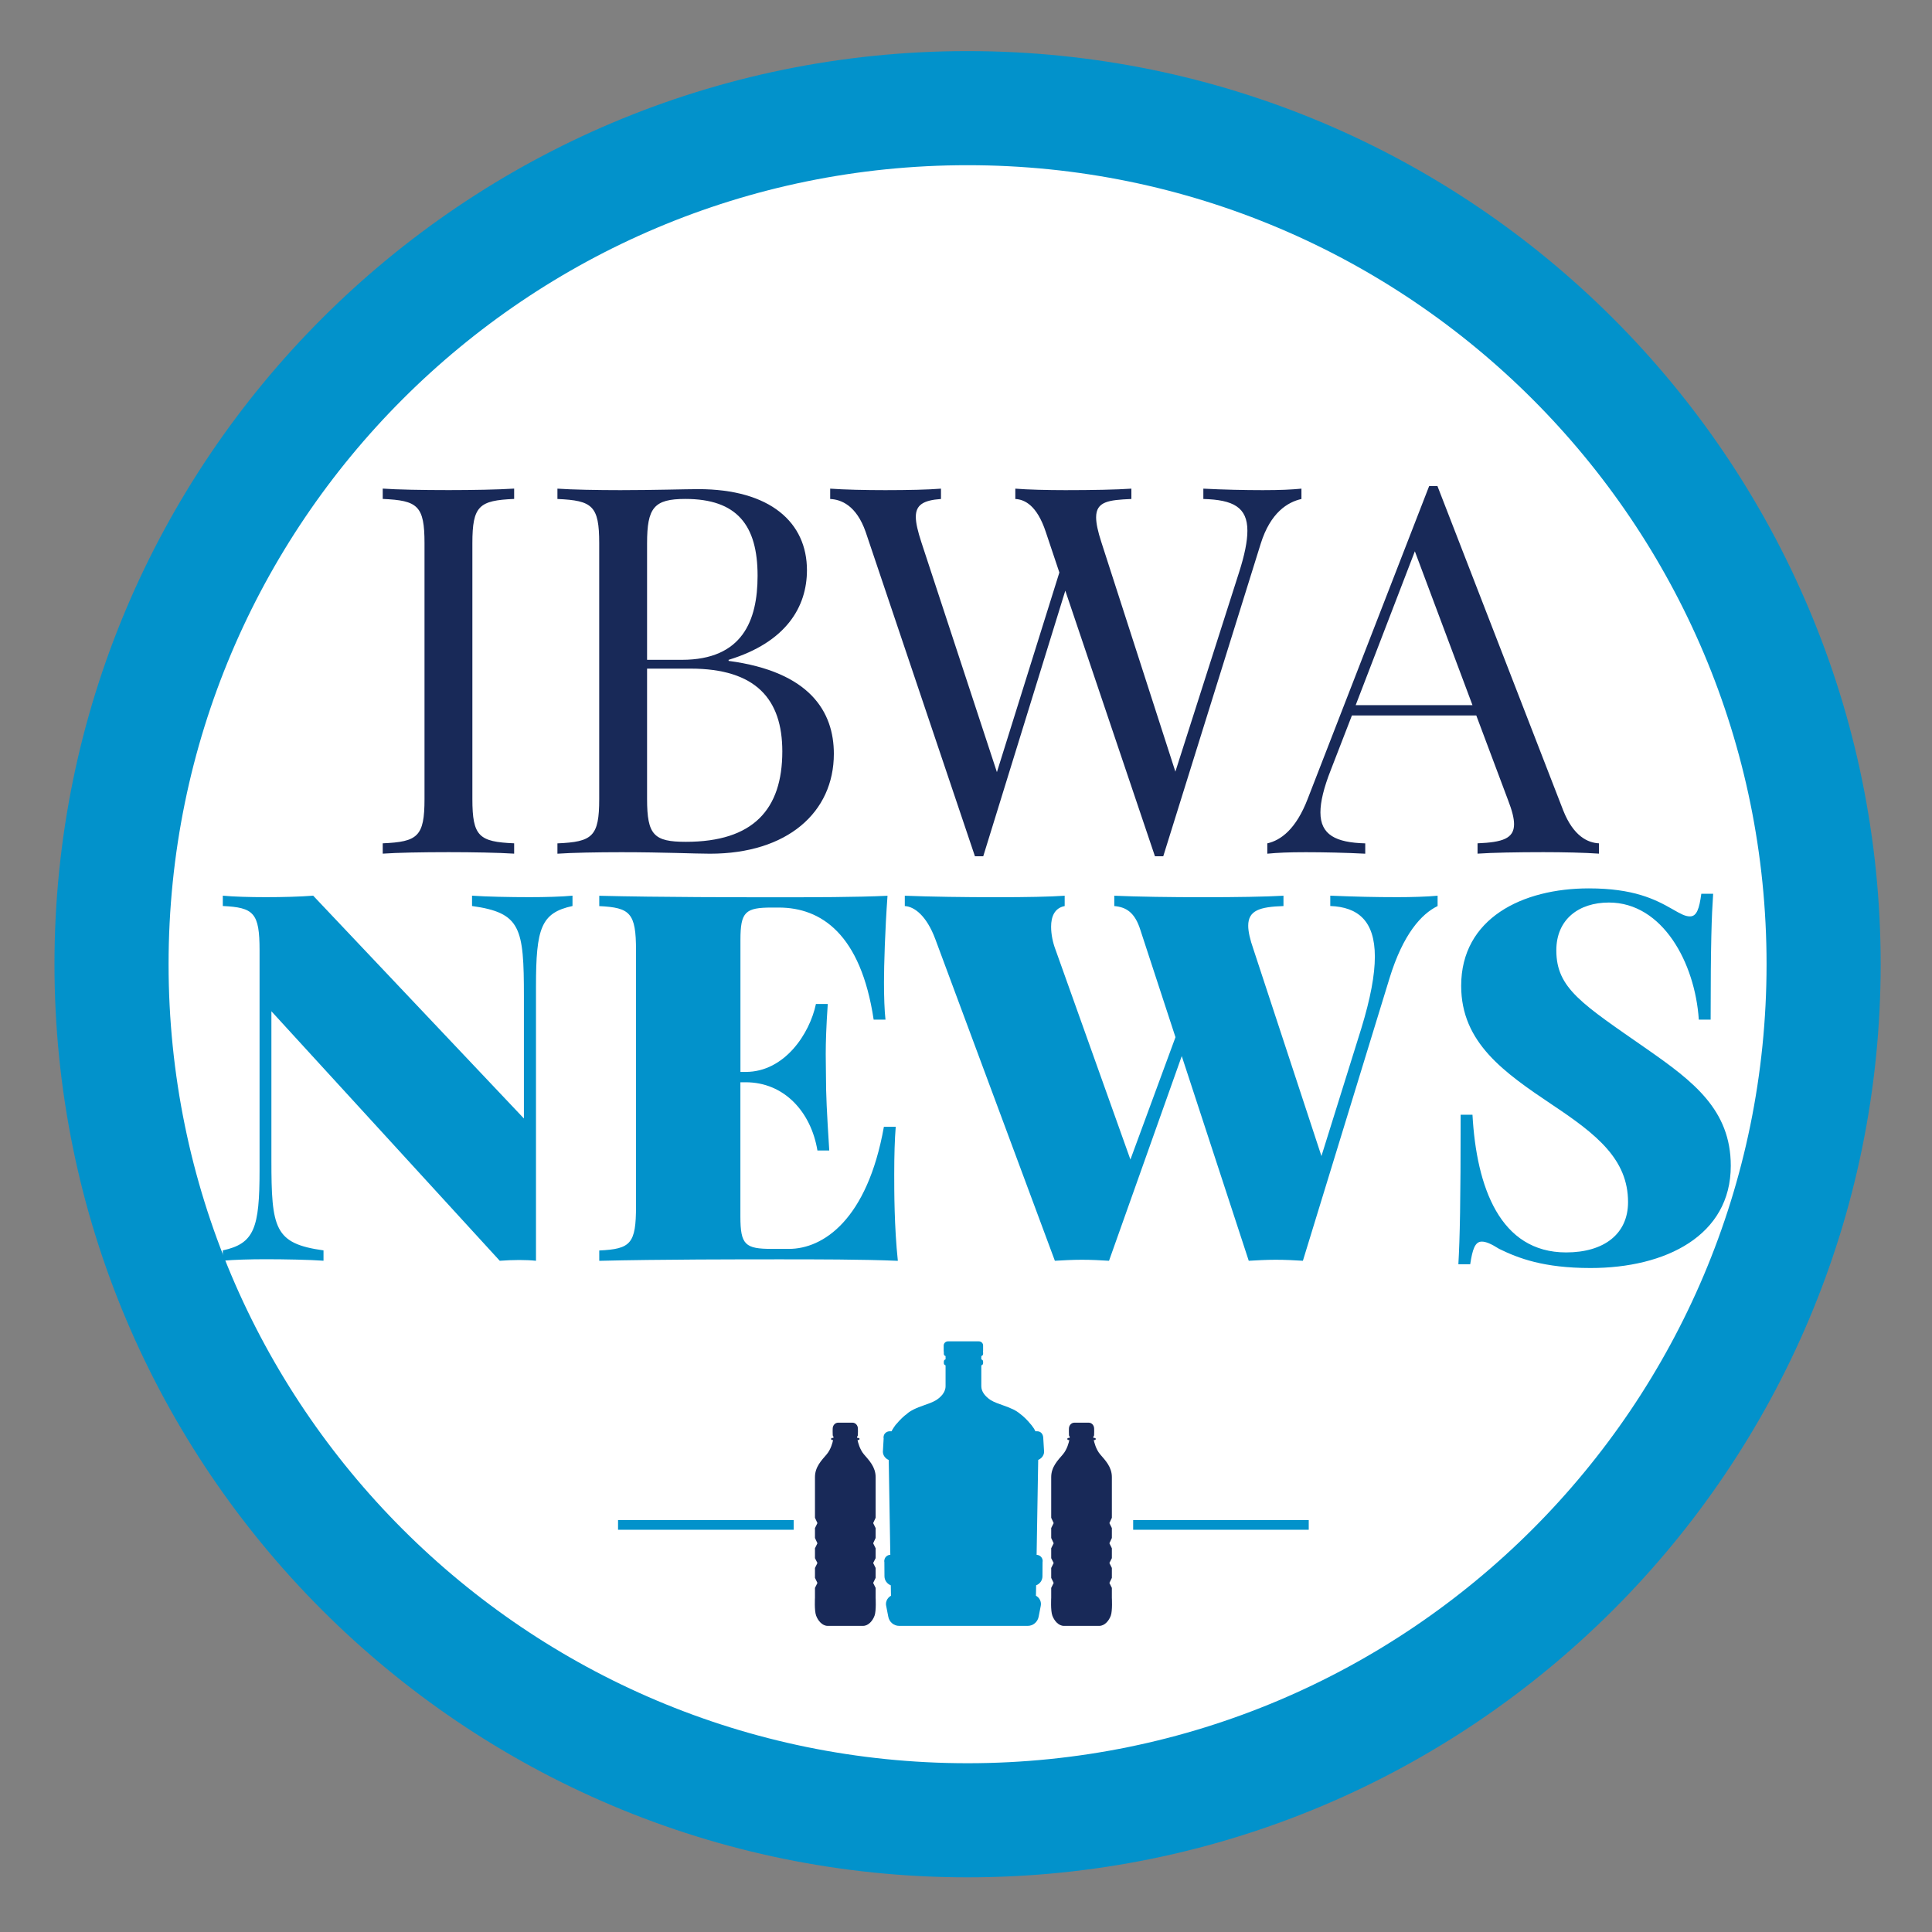 <?xml version="1.0" encoding="UTF-8"?> <!-- Generator: Adobe Illustrator 24.0.3, SVG Export Plug-In . SVG Version: 6.00 Build 0) --> <svg xmlns="http://www.w3.org/2000/svg" xmlns:xlink="http://www.w3.org/1999/xlink" version="1.1" id="Layer_1" x="0px" y="0px" viewBox="0 0 400 400" style="enable-background:new 0 0 400 400;" xml:space="preserve"><rect x="0" y="0" width="400" height="400" fill="#808080" stroke="none"/> <style type="text/css"> .st0{clip-path:url(#SVGID_2_);fill:#FFFFFF;} .st1{clip-path:url(#SVGID_2_);fill:none;stroke:#0292CB;stroke-width:23.625;stroke-miterlimit:10;} .st2{clip-path:url(#SVGID_2_);fill:#0292CB;} .st3{clip-path:url(#SVGID_2_);fill:#182958;} .st4{fill:none;stroke:#0292CB;stroke-width:2;} </style> <g> <defs> <rect id="SVGID_1_" x="-0.05" y="-0.74" width="400.74" height="400.74"></rect> </defs> <clipPath id="SVGID_2_"> <use xlink:href="#SVGID_1_" style="overflow:visible;"></use> </clipPath> <path class="st0" d="M377.56,199.63c0,97.88-79.35,177.24-177.23,177.24c-97.89,0-177.24-79.35-177.24-177.24 c0-97.89,79.35-177.24,177.24-177.24C298.21,22.39,377.56,101.74,377.56,199.63"></path> <path class="st1" d="M377.56,199.63c0,97.88-79.35,177.24-177.23,177.24c-97.89,0-177.24-79.35-177.24-177.24 c0-97.89,79.35-177.24,177.24-177.24C298.21,22.39,377.56,101.74,377.56,199.63z"></path> <path class="st2" d="M328.95,183.93c-13.76,0-26.43,6.2-26.43,20.17c0,11.78,8.86,17.93,18.97,24.71 c9.07,6.05,15.58,11.21,15.58,20.07c0,6.62-5,10.42-12.82,10.42c-13.66,0-18.56-13.45-19.39-28.51h-2.45 c0,18.3-0.16,25.54-0.47,30.96h2.45c0.47-3.08,0.99-4.69,2.4-4.69c0.83,0,1.88,0.42,3.6,1.51c3.96,1.93,9.17,3.96,18.92,3.96 c15.58,0,29.03-6.72,29.03-21.16c0-11.62-7.82-17.51-17.3-24.13c-13.45-9.38-18.82-12.56-18.82-20.48c0-6.41,4.64-9.9,10.89-9.9 c11.1,0,17.83,12.46,18.61,24.24h2.45c0-16.05,0.21-21.47,0.52-26.06h-2.45c-0.42,3.08-0.94,4.69-2.35,4.69 c-0.99,0-1.93-0.52-3.65-1.51C342.66,186.17,338.18,183.93,328.95,183.93 M289.39,185.75c-4.9,0-8.65-0.1-13.97-0.31v2.14 c5.68,0.21,9.23,3.02,9.23,10.48c0,3.75-0.89,8.6-2.82,14.91l-8.24,26.38l-14.07-42.79c-0.73-2.08-1.09-3.7-1.09-4.9 c0-3.18,2.4-3.91,7.3-4.07v-2.14c-3.65,0.21-9.85,0.31-16.58,0.31s-13.66-0.1-18.45-0.31v2.14c2.45,0.21,4.27,1.3,5.42,5 l7.25,22.15l-9.33,25.33l-15.53-43.52c-0.52-1.36-0.89-3.08-0.89-4.69c0-2.03,0.68-3.86,2.81-4.27v-2.14 c-2.97,0.21-7.87,0.31-14.18,0.31c-6.31,0-13.76-0.1-18.92-0.31v2.14c1.93,0.1,4.48,1.93,6.31,6.83l24.76,66.61 c1.72-0.1,3.65-0.21,5.58-0.21c1.93,0,3.96,0.1,5.63,0.21l15.06-42.38l13.87,42.38c1.72-0.1,3.65-0.21,5.58-0.21 c1.93,0,3.96,0.1,5.63,0.21l17.93-58.48c2.81-9.17,6.62-13.34,9.96-14.96v-2.14C295.49,185.65,292.15,185.75,289.39,185.75 M185.14,243.09c0-3.86,0.1-7.25,0.31-9.8h-2.45c-3.44,19.29-12.61,25.28-19.65,25.28h-3.54c-5.53,0-6.52-0.83-6.52-6.72v-27.78 h1.09c8.03,0,13.55,6.2,14.86,14.13h2.45c-0.52-8.13-0.68-11.68-0.68-15.17c0-1.51-0.05-2.97-0.05-4.8c0-2.5,0.1-5.68,0.42-10.37 h-2.45c-1.3,6.2-6.52,14.07-14.54,14.07h-1.09v-27.31c0-5.84,0.99-6.72,6.52-6.72h1.41c8.76,0,16.99,5.47,19.65,23.2h2.45 c-0.21-1.82-0.31-4.74-0.31-7.71c0-3.54,0.21-10.79,0.73-17.93c-6.62,0.31-15.79,0.31-22.31,0.31c-7.66,0-24.97,0-37.37-0.31v2.14 c6.41,0.31,7.61,1.41,7.61,9.17v52.96c0,7.77-1.09,8.86-7.61,9.17v2.14c12.41-0.31,29.71-0.31,37.37-0.31c7.14,0,17.2,0,24.45,0.31 C185.14,253.98,185.14,246.63,185.14,243.09 M118.53,185.44c-2.14,0.21-5.68,0.31-8.86,0.31c-3.96,0-9.07-0.1-11.94-0.31v2.14 c10.11,1.41,10.74,4.48,10.74,18.76v25.23l-43.63-46.13c-2.66,0.21-6.31,0.31-9.85,0.31c-3.18,0-6.72-0.1-8.86-0.31v2.14 c6.41,0.31,7.61,1.41,7.61,9.17v45.5c0,12.04-1.09,15.22-7.61,16.63v2.14c2.14-0.21,5.68-0.31,8.86-0.31 c3.96,0,9.12,0.1,11.99,0.31v-2.14c-10.16-1.41-10.79-4.48-10.79-18.76v-30.75l47.28,51.66c1.41-0.1,2.71-0.16,4.01-0.16 c1.25,0,2.45,0.05,3.49,0.16v-56.82c0-12.04,1.04-15.22,7.56-16.63V185.44z"></path> <path class="st3" d="M304.86,145.99h-24.18l12.25-31.85L304.86,145.99z M297.61,100.64h-1.72l-25.12,64.69 c-2.45,6.41-5.63,8.65-8.39,9.28v2.14c2.14-0.21,4.38-0.31,7.98-0.31c3.75,0,8.24,0.1,12.3,0.31v-2.14 c-6.1-0.16-9.28-1.77-9.28-6.41c0-2.19,0.68-5.06,2.14-8.76l4.38-11.31h25.75l6.57,17.51c0.83,2.14,1.25,3.75,1.25,5 c0,2.97-2.4,3.75-7.56,3.96v2.14c3.02-0.21,8.13-0.31,13.66-0.31c4.07,0,8.55,0.1,11.47,0.31v-2.14c-2.24-0.1-5.26-1.41-7.4-6.83 L297.61,100.64z M261.44,101.48c-3.75,0-8.24-0.1-12.3-0.31v2.14c6.2,0.16,9.12,1.72,9.12,6.57c0,2.19-0.57,5-1.72,8.6 l-13.19,41.28l-15.32-47.49c-0.73-2.24-1.09-3.91-1.09-5.16c0-3.28,2.55-3.6,7.3-3.8v-2.14c-3.02,0.21-8.13,0.31-13.66,0.31 c-3.65,0-7.82-0.1-10.37-0.31v2.14c1.93,0.1,4.48,1.3,6.31,6.83l2.81,8.39l-12.93,41.33l-15.64-47.59 c-0.73-2.24-1.15-3.96-1.15-5.26c0-2.45,1.51-3.44,5.21-3.7v-2.14c-2.55,0.21-6.83,0.31-11.52,0.31c-4.07,0-8.55-0.1-11.42-0.31 v2.14c2.24,0.1,5.42,1.3,7.35,6.83l22.62,67.14h0.89h0.83l16.99-54.99l18.56,54.99h0.83h0.89l20.17-64.69 c2.03-6.52,5.63-8.65,8.44-9.28v-2.14C267.33,101.37,265.09,101.48,261.44,101.48 M142,174.29c-6.62,0-8.03-1.41-8.03-8.86v-27 h8.97c13.55,0,19.03,6.31,19.03,17.15C161.96,167.57,155.97,174.29,142,174.29 M141.89,103.3c10.69,0,14.96,5.42,14.96,15.9 c0,9.28-3.13,17.41-15.69,17.41h-7.19v-24.13C133.97,105.13,135.38,103.3,141.89,103.3 M150.86,136.61 c11.94-3.65,16.21-11,16.21-18.56c0-9.85-7.56-16.78-22.52-16.78c-2.55,0-9.38,0.21-16.11,0.21c-4.69,0-10.06-0.1-13.03-0.31v2.14 c7.25,0.31,8.65,1.41,8.65,9.17v52.96c0,7.77-1.41,8.86-8.65,9.17v2.14c2.97-0.21,8.24-0.31,13.24-0.31 c8.76,0,15.17,0.31,18.35,0.31c16,0,25.64-8.55,25.64-20.69c0-8.65-4.9-16.99-21.79-19.23V136.61z M106.45,101.16 c-3.28,0.21-8.65,0.31-13.55,0.31c-5.53,0-10.69-0.1-13.66-0.31v2.14c7.25,0.31,8.65,1.41,8.65,9.17v52.96 c0,7.77-1.41,8.86-8.65,9.17v2.14c2.97-0.21,8.13-0.31,13.66-0.31c4.9,0,10.27,0.1,13.55,0.31v-2.14 c-7.25-0.31-8.65-1.41-8.65-9.17v-52.96c0-7.77,1.41-8.86,8.65-9.17V101.16z"></path> <path class="st2" d="M203.05,279.49h-7.18c-0.26,0-0.46,0.21-0.46,0.47v0.36c0.01,0.22,0.16,0.39,0.36,0.44v0.68 c-0.2,0.05-0.36,0.22-0.36,0.45v0.35c0,0.22,0.16,0.39,0.36,0.44v4.32c0,0.33-0.07,0.65-0.2,0.97c-0.22,0.53-0.61,1.03-1.16,1.48 c-0.18,0.16-0.39,0.29-0.6,0.44c-0.74,0.44-1.66,0.76-2.6,1.09c-0.68,0.24-1.36,0.49-2.01,0.81c-0.46,0.22-0.89,0.48-1.27,0.79 c-0.02,0.01-0.05,0.03-0.05,0.06c-0.75,0.54-1.51,1.25-2.29,2.19c-0.03,0.03-0.05,0.05-0.08,0.08c-0.05,0.05-0.08,0.1-0.14,0.17 c0,0-0.58,0.8-0.79,1.25h-0.36c-0.56,0-1.03,0.34-1.21,0.8c-0.08,0.21-0.11,0.45-0.06,0.69l-0.04,0.69l-0.11,1.91l-0.01,0.12 c0,0.77,0.5,1.43,1.21,1.73l0.04,2.27l0.26,15.58c0,0,0.03,1.73,0.03,1.79c-0.54,0.01-0.99,0.36-1.17,0.83 c-0.08,0.21-0.11,0.46-0.06,0.7l0.02,2.9c0,0.86,0.55,1.59,1.31,1.88c0,0,0.04,2.11,0.04,2.16c-0.42,0.22-0.75,0.6-0.92,1.05 c-0.08,0.2-0.12,0.43-0.12,0.65c0,0.12,0.01,0.25,0.04,0.38l0.44,2.27c0.21,1.1,1.16,1.89,2.25,1.89h1.76h23.12h1.74 c1.1,0,2.04-0.79,2.26-1.89l0.44-2.27c0.17-0.87-0.28-1.7-1-2.08v0h0c0,0,0.04-2.11,0.04-2.16c0.76-0.28,1.31-1.01,1.31-1.87 l0.02-2.9c0.16-0.79-0.43-1.51-1.23-1.54l0.03-1.79l0,0h0l0.26-15.58h0c0-0.06,0.04-2.27,0.04-2.28c0.49-0.2,0.88-0.58,1.08-1.04 c0.09-0.21,0.14-0.44,0.14-0.68l-0.03-0.43h0l-0.14-2.3c0-0.84-0.46-1.48-1.27-1.48h-0.36c-0.21-0.45-0.48-0.86-0.81-1.27 c-0.01-0.01-0.02-0.02-0.03-0.04c-0.02-0.02-0.05-0.05-0.06-0.06c-0.82-1.02-1.61-1.76-2.39-2.33c-0.02-0.02-0.05-0.04-0.06-0.05 c-0.02-0.02-0.04-0.03-0.05-0.05c-0.37-0.28-0.76-0.52-1.22-0.74c-0.64-0.31-1.33-0.57-2.04-0.82c-0.93-0.32-1.82-0.64-2.55-1.06 c-1.26-0.83-1.99-1.83-1.99-2.91v-4.32c0.2-0.05,0.37-0.22,0.37-0.44v-0.35c0-0.23-0.17-0.4-0.37-0.45v-0.68 c0.2-0.05,0.36-0.22,0.37-0.44v-0.36C203.51,279.7,203.3,279.49,203.05,279.49"></path> <path class="st2" d="M202.65,277.71h-3.19h-3.19c-0.49,0-0.89,0.39-0.89,0.87v1.08c0,0.2,0.17,0.36,0.37,0.36h7.42 c0.21,0,0.37-0.16,0.37-0.36v-1.08C203.55,278.1,203.15,277.71,202.65,277.71"></path> <path class="st3" d="M168.73,330.81v-2.05l0.51-1.03l-0.51-1.05v-2.05l0.51-1.03l-0.51-1v-2.05l0.51-1.03l-0.51-1.1v-2.05 l0.51-1.03l-0.51-1.1v-8.42c0-2.12,1.38-3.49,2.43-4.72c0.89-1.05,1.24-2.53,1.32-2.96h-0.19c-0.12,0-0.22-0.09-0.22-0.2v-0.03 c0-0.11,0.1-0.2,0.22-0.2h0.26v-0.3c-0.07-0.06-0.13-0.14-0.14-0.24c-0.04-0.34-0.01-1.38-0.01-1.38c0-0.68,0.5-1.24,1.12-1.24 h2.98c0.62,0,1.12,0.55,1.12,1.24c0,0,0.03,1.04-0.01,1.38c-0.01,0.1-0.07,0.18-0.14,0.24v0.3h0.26c0.12,0,0.22,0.09,0.22,0.2v0.03 c0,0.11-0.1,0.2-0.22,0.2h-0.19c0.09,0.43,0.44,1.92,1.32,2.96c1.05,1.23,2.43,2.6,2.43,4.72v8.42l-0.51,1.1l0.51,1.03v2.05 l-0.51,1.1l0.51,1.03v2.05l-0.51,1l0.51,1.03v2.05l-0.51,1.05l0.51,1.03v2.05c0,0,0.15,2.66-0.22,3.69 c-0.37,1.03-1.26,2.12-2.39,2.12h-7.32c-1.13,0-2.02-1.1-2.39-2.12C168.58,333.47,168.73,330.81,168.73,330.81"></path> <path class="st3" d="M217.64,330.81v-2.05l0.51-1.03l-0.51-1.05v-2.05l0.51-1.03l-0.51-1v-2.05l0.51-1.03l-0.51-1.1v-2.05 l0.51-1.03l-0.51-1.1v-8.42c0-2.12,1.38-3.49,2.43-4.72c0.89-1.05,1.24-2.53,1.32-2.96h-0.19c-0.12,0-0.22-0.09-0.22-0.2v-0.03 c0-0.11,0.1-0.2,0.22-0.2h0.26v-0.3c-0.07-0.06-0.13-0.14-0.14-0.24c-0.04-0.34-0.01-1.38-0.01-1.38c0-0.68,0.5-1.24,1.12-1.24 h2.98c0.62,0,1.12,0.55,1.12,1.24c0,0,0.03,1.04-0.01,1.38c-0.01,0.1-0.07,0.18-0.14,0.24v0.3h0.26c0.12,0,0.22,0.09,0.22,0.2v0.03 c0,0.11-0.1,0.2-0.22,0.2h-0.19c0.09,0.43,0.44,1.92,1.32,2.96c1.05,1.23,2.43,2.6,2.43,4.72v8.42l-0.51,1.1l0.51,1.03v2.05 l-0.51,1.1l0.51,1.03v2.05l-0.51,1l0.51,1.03v2.05l-0.51,1.05l0.51,1.03v2.05c0,0,0.15,2.66-0.22,3.69 c-0.37,1.03-1.26,2.12-2.39,2.12h-7.32c-1.13,0-2.02-1.1-2.39-2.12C217.49,333.47,217.64,330.81,217.64,330.81"></path> </g> <line class="st4" x1="234.61" y1="315.72" x2="270.96" y2="315.72"></line> <line class="st4" x1="127.96" y1="315.72" x2="164.32" y2="315.72"></line> </svg> 